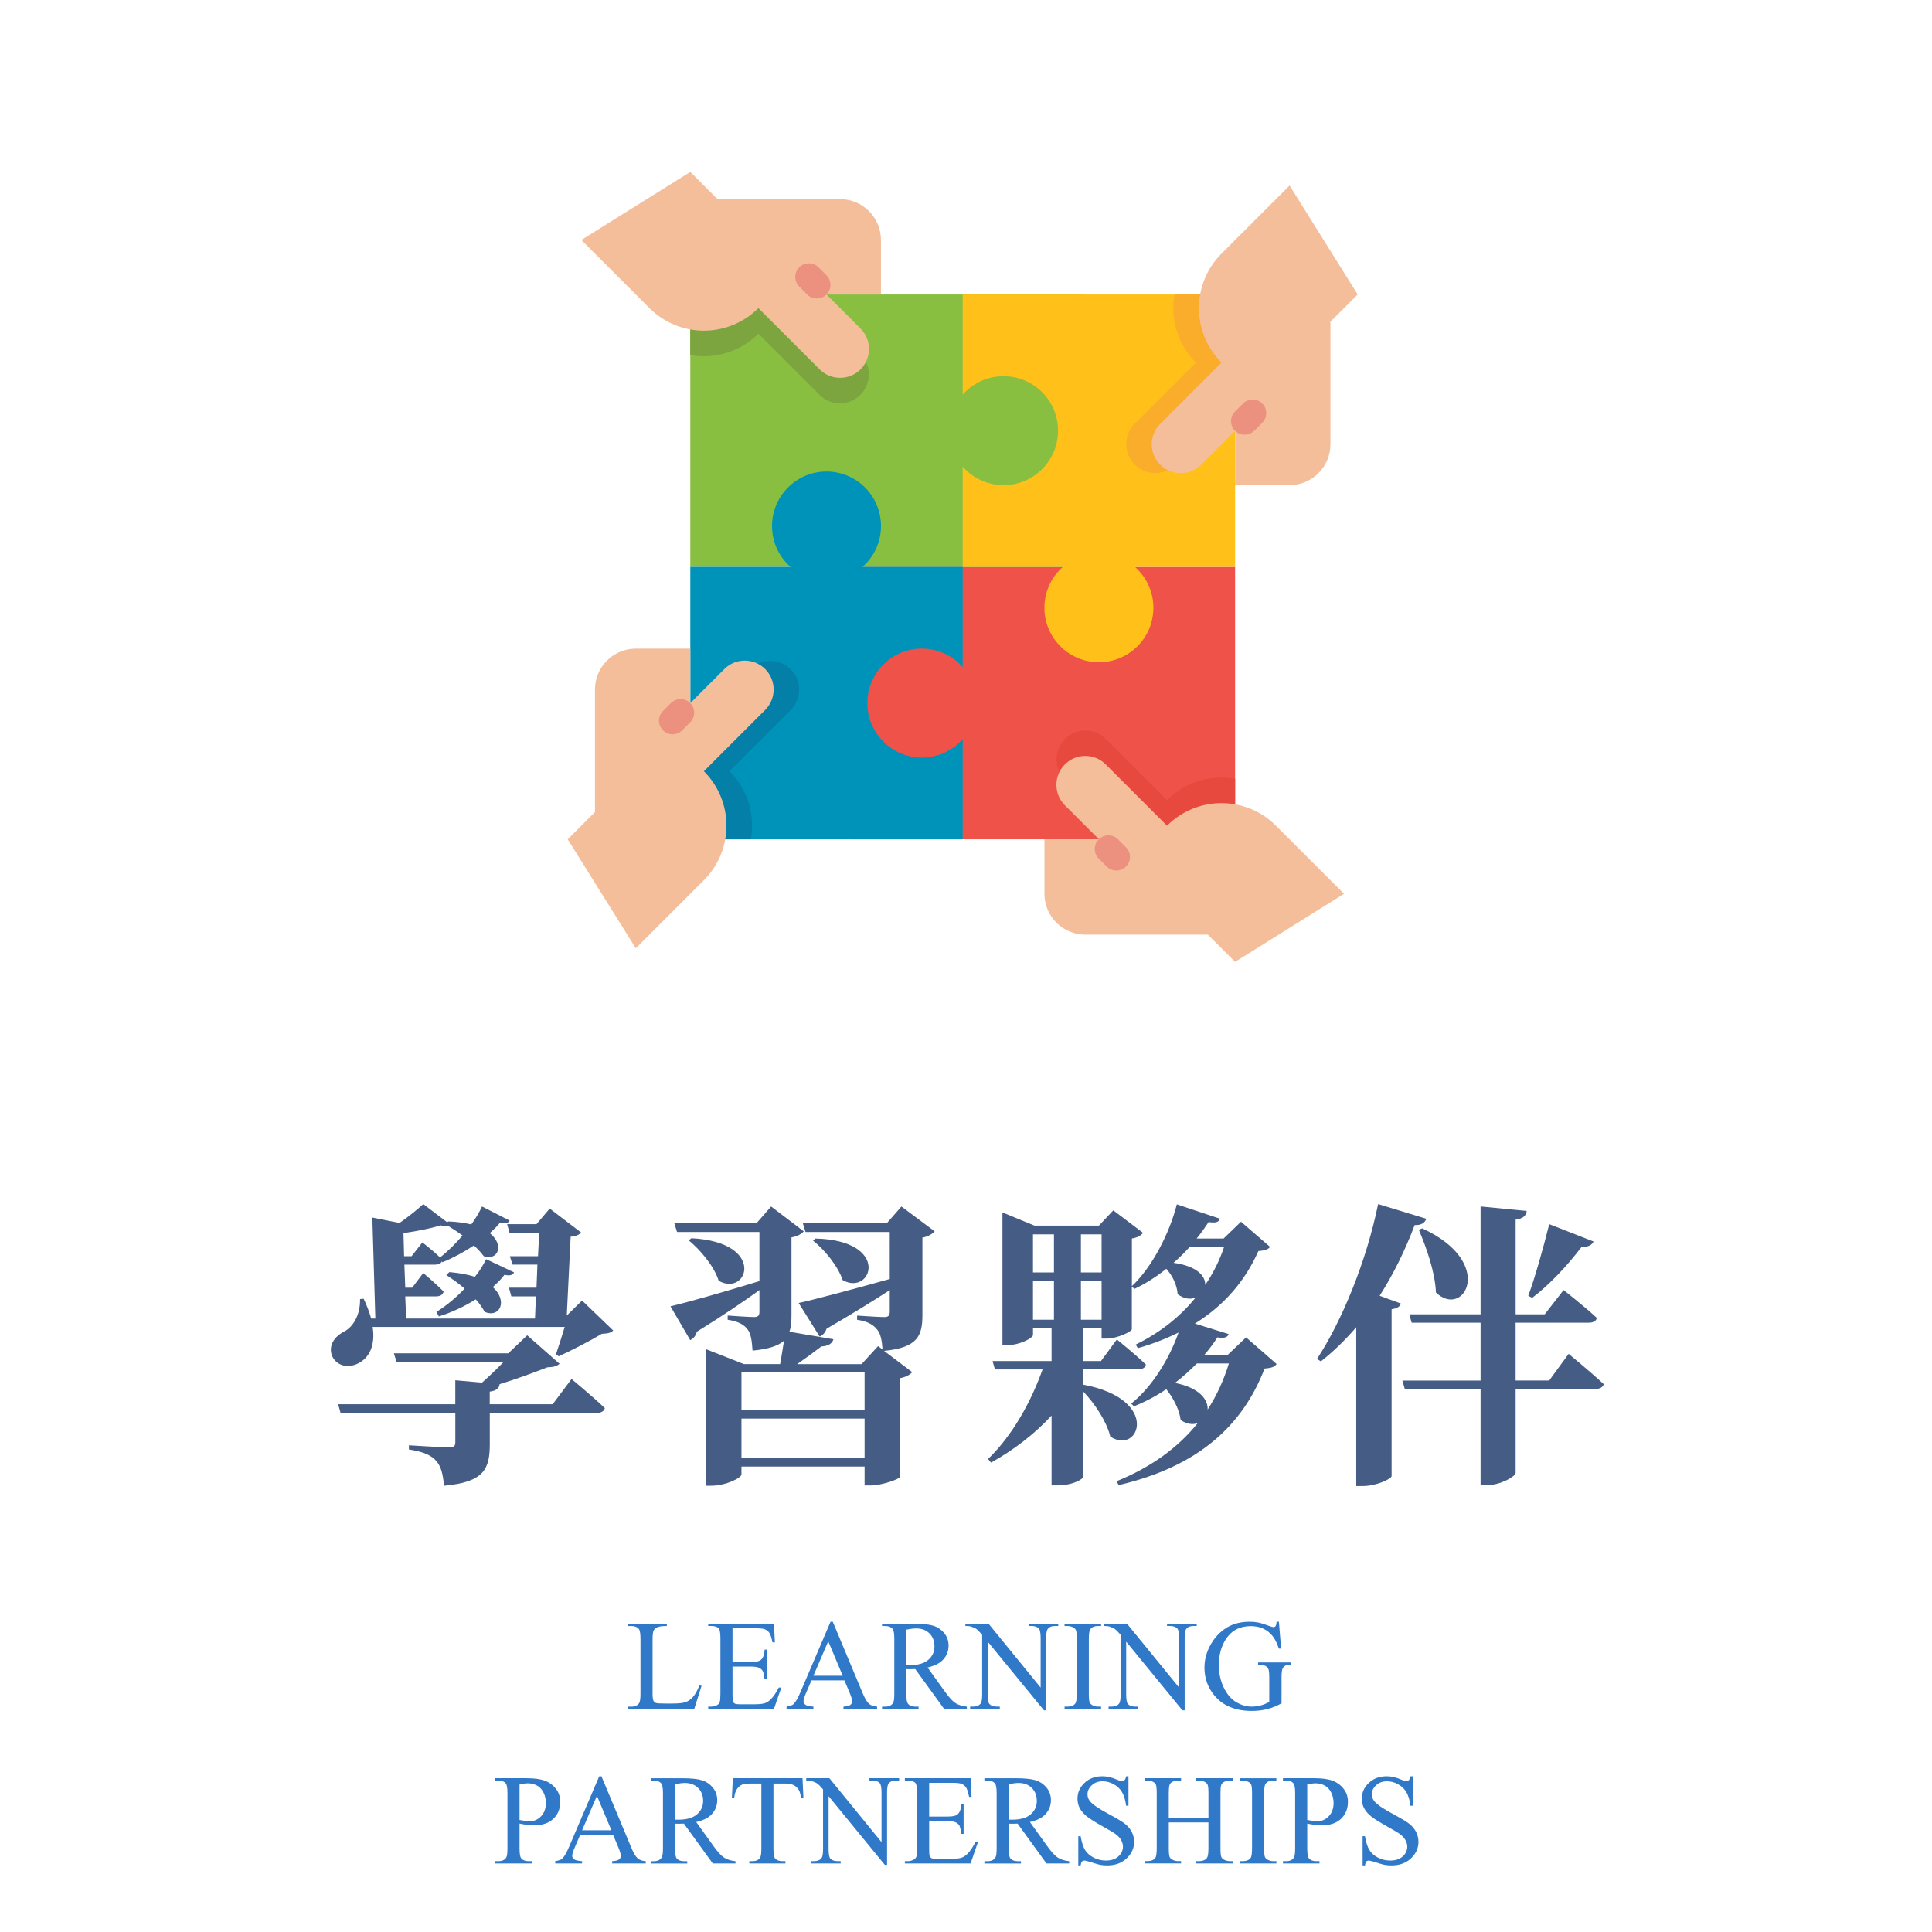 <?xml version="1.0" encoding="UTF-8"?>
<svg id="_圖層_1" data-name="圖層 1" xmlns="http://www.w3.org/2000/svg" viewBox="0 0 900 900">
  <defs>
    <style>
      .cls-1 {
        fill: #faac2b;
      }

      .cls-2 {
        fill: #047fa7;
      }

      .cls-3 {
        fill: #0093ba;
      }

      .cls-4 {
        fill: #f5be9a;
      }

      .cls-5 {
        fill: #ffc119;
      }

      .cls-6 {
        fill: #e8493f;
      }

      .cls-7 {
        fill: #ec917f;
      }

      .cls-8 {
        fill: #ef5249;
      }

      .cls-9 {
        fill: #7ca540;
      }

      .cls-10 {
        fill: #3078c8;
      }

      .cls-11 {
        fill: #455c84;
      }

      .cls-12 {
        fill: #88bf40;
      }
    </style>
  </defs>
  <g id="Flat">
    <path class="cls-8" d="m397.7,264.08h177.66v126.9h-177.66v-126.9Z"/>
    <path class="cls-12" d="m321.57,137.18h184v126.9h-184v-126.9Z"/>
    <path class="cls-3" d="m321.57,264.08h46.67c-10.52-9.27-11.53-25.3-2.26-35.82s25.3-11.53,35.82-2.26c10.52,9.27,11.53,25.3,2.26,35.82-.71.8-1.46,1.56-2.26,2.26h46.67v46.67c-9.27-10.52-25.3-11.53-35.82-2.26-10.52,9.27-11.53,25.3-2.26,35.82,9.27,10.52,25.3,11.53,35.82,2.26.8-.71,1.56-1.46,2.26-2.26v46.67h-126.9v-126.9Z"/>
    <path class="cls-5" d="m448.46,137.18v46.67c9.27-10.52,25.3-11.53,35.82-2.26s11.53,25.3,2.26,35.82c-9.27,10.52-25.3,11.53-35.82,2.26-.8-.71-1.56-1.46-2.26-2.26v46.67h46.67c-10.52,9.27-11.53,25.3-2.26,35.82s25.3,11.53,35.82,2.26c10.52-9.27,11.53-25.3,2.26-35.82-.71-.8-1.46-1.56-2.26-2.26h46.67v-126.9h-126.9Z"/>
    <path class="cls-6" d="m511.91,379.06l13.62,11.92h49.83v-28.21c-11.57-2.09-23.42,1.63-31.72,9.94l-28.55-28.55c-5.29-5.22-13.82-5.16-19.03.14-5.17,5.24-5.17,13.66,0,18.9l15.86,15.86Z"/>
    <path class="cls-2" d="m333.49,327.53l-11.92,13.62v49.83h28.21c2.09-11.57-1.63-23.42-9.94-31.72l28.55-28.55c5.22-5.29,5.16-13.82-.14-19.03-5.24-5.17-13.66-5.17-18.9,0l-15.86,15.86Z"/>
    <path class="cls-9" d="m385.01,149.1l-13.62-11.92h-49.83v28.21c11.57,2.09,23.42-1.63,31.72-9.94l28.55,28.55c5.29,5.22,13.82,5.16,19.03-.14,5.17-5.24,5.17-13.66,0-18.9l-15.86-15.86Z"/>
    <path class="cls-1" d="m563.44,200.63l11.92-13.62v-49.83h-28.21c-2.09,11.57,1.63,23.42,9.94,31.72l-28.55,28.55c-5.22,5.29-5.16,13.82.14,19.03,5.24,5.17,13.66,5.17,18.9,0l15.86-15.86Z"/>
    <path class="cls-4" d="m264.46,390.98l12.69-12.69v-57.1c0-10.51,8.52-19.03,19.03-19.03h25.38v25.38l15.86-15.86c5.26-5.26,13.78-5.26,19.03,0,5.26,5.26,5.26,13.78,0,19.03l-28.55,28.55c14.02,14.02,14.02,36.74,0,50.76l-31.72,31.72-31.72-50.76Z"/>
    <path class="cls-7" d="m308.83,331.23l3.72-3.72c2.48-2.48,6.49-2.48,8.97,0h0c2.48,2.48,2.48,6.49,0,8.97l-3.72,3.72c-2.48,2.48-6.49,2.48-8.97,0h0c-2.48-2.48-2.48-6.49,0-8.97Z"/>
    <path class="cls-4" d="m321.57,80.08l12.69,12.69h57.1c10.51,0,19.03,8.52,19.03,19.03v25.38h-25.38l15.86,15.86c5.26,5.26,5.26,13.78,0,19.03-5.26,5.26-13.78,5.26-19.03,0l-28.55-28.55c-14.02,14.02-36.74,14.02-50.76,0l-31.72-31.72,50.76-31.72Z"/>
    <path class="cls-7" d="m372.31,124.51h0c2.48-2.48,6.49-2.48,8.97,0l3.72,3.72c2.48,2.48,2.48,6.49,0,8.97h0c-2.48,2.48-6.49,2.48-8.97,0l-3.72-3.72c-2.48-2.48-2.48-6.49,0-8.97Z"/>
    <path class="cls-4" d="m632.46,137.18l-12.69,12.69v57.1c0,10.51-8.52,19.03-19.03,19.03h-25.38v-25.38l-15.86,15.86c-5.26,5.26-13.78,5.26-19.03,0-5.26-5.26-5.26-13.78,0-19.03l28.55-28.55c-14.02-14.02-14.02-36.74,0-50.76l31.72-31.72,31.72,50.76Z"/>
    <path class="cls-7" d="m575.32,191.69l3.72-3.72c2.48-2.48,6.49-2.48,8.97,0h0c2.48,2.48,2.48,6.49,0,8.97l-3.72,3.72c-2.48,2.48-6.49,2.48-8.97,0h0c-2.48-2.48-2.48-6.49,0-8.97Z"/>
    <path class="cls-4" d="m575.36,448.08l-12.69-12.69h-57.1c-10.51,0-19.03-8.52-19.03-19.03v-25.38h25.38l-15.86-15.86c-5.26-5.26-5.26-13.78,0-19.03,5.26-5.26,13.78-5.26,19.03,0l28.55,28.55c14.02-14.02,36.74-14.02,50.76,0l31.72,31.72-50.76,31.72Z"/>
    <path class="cls-7" d="m511.84,390.99h0c2.48-2.48,6.49-2.48,8.97,0l3.72,3.72c2.48,2.48,2.48,6.49,0,8.97h0c-2.48,2.48-6.49,2.48-8.97,0l-3.72-3.72c-2.48-2.48-2.48-6.49,0-8.97Z"/>
  </g>
  <g>
    <g>
      <path class="cls-11" d="m173.59,618.13c1.26,8.1-1.12,14.52-7.4,17.31-10.61,4.47-17.73-8.93-6-15.07,3.91-1.95,7.68-7.26,7.54-15.21l1.68-.14c1.54,3.21,2.65,6.28,3.49,9.21h1.95l-1.4-47.04,12.7,2.51c4.33-3.07,8.65-6.56,11.03-8.79l11.17,8.51.42-.42c4.19.14,7.82.7,10.75,1.4,2.09-2.79,3.77-5.72,5.02-8.37l12.84,6.56c-.56,1.26-1.95,1.54-4.47.98-1.26,1.67-2.93,3.21-4.75,4.88,6.98,5.58,3.77,12.98-2.79,10.75-1.12-1.54-2.79-3.35-4.61-5.02-4.61,3.07-9.77,5.86-14.66,7.82l-.28-.42c-.42,1.12-1.67,1.54-3.21,1.54h-14.24l.42,10.75h3.21l5.16-6.84s5.86,4.88,9.49,8.65c-.42,1.54-1.67,2.23-3.49,2.23h-14.38l.42,10.33h60.02l.42-10.33h-11.44l-1.12-4.05h12.84l.42-10.75h-11.58l-1.26-3.91h13.12l.56-10.89h-13.82l-1.12-4.05h13.68l6.14-7.26,14.66,11.17c-1.12,1.12-2.23,1.67-4.89,1.95l-1.81,36.71,7.12-6.98,14.52,13.96c-1.12,1.12-2.51,1.4-5.3,1.54-5.3,3.21-14.24,7.82-20.1,10.47l-1.26-.98c1.12-3.21,2.79-8.51,4.05-12.7h-89.47Zm92.68,24.29s9.77,8.09,15.49,13.54c-.42,1.54-1.81,2.23-3.91,2.23h-49.69v14.52c0,11.45-2.51,17.73-21.35,19.4-.42-5.16-1.26-8.79-3.49-11.45-2.23-2.51-5.44-4.33-12.84-5.44v-1.95s15.77.98,18.84.98c2.09,0,2.79-.56,2.79-2.37v-13.68h-53.46l-1.12-4.05h54.57v-11.17l12.42,1.12c3.49-3.07,7.12-6.56,10.05-9.63h-49.83l-1.26-4.05h53.32l8.79-8.38,15.07,13.26c-1.26,1.12-2.65,1.54-5.72,1.67-6.14,2.37-14.24,5.44-22.19,7.82-.28,2.09-1.67,3.07-4.61,3.49v5.86h29.31l8.79-11.72Zm-69.51-63.65s4.75,3.63,8.23,6.98c3.63-2.79,7.26-6.42,10.47-10.19-2.23-1.67-4.61-3.21-6.7-4.47-.84.28-2.09.14-3.49-.28-3.91,1.26-10.47,2.65-17.31,3.63l.28,10.75h3.49l5.02-6.42Zm42.71,13.96c-.7,1.4-2.23,1.67-4.47,1.12-1.4,1.95-3.35,3.77-5.44,5.72,7.12,6.42,3.35,14.52-3.77,11.58-.98-1.81-2.37-3.91-4.19-5.86-5.3,3.35-11.31,6.14-17.17,7.96l-1.12-2.09c4.61-2.93,9.21-6.7,13.12-10.89-2.79-2.37-5.86-4.61-8.51-6.28l1.4-1.4c4.75.42,8.65,1.12,11.86,2.23,2.23-2.65,3.91-5.58,5.3-8.24l12.98,6.14Z"/>
      <path class="cls-11" d="m435.42,573.61c-.84.98-2.79,2.37-5.72,2.93v36.01c0,9.77-2.23,15.21-17.87,16.75l13.12,9.91c-.98,1.12-2.79,2.23-5.58,2.79v45.92c-.14.98-8.37,4.05-13.82,4.05h-2.79v-8.79h-57.36v3.63c0,1.67-7.26,5.3-14.24,5.3h-2.37v-63.64l17.73,6.98h16.89c.56-3.07,1.26-7.26,1.81-10.89-2.65,2.37-7.12,3.91-14.66,4.61-.28-4.33-.7-7.68-2.23-9.77s-3.91-3.77-9.35-4.61v-1.95s9.77.7,12.28.7c1.95,0,2.51-.7,2.51-2.51v-10.05c-7.12,5.16-16.75,11.72-29.17,19.4-.42,1.95-1.67,3.21-3.07,3.91l-9.21-15.77c7.4-1.67,24.01-6.42,41.45-11.72v-22.89h-38.38l-1.26-4.05h38.24l6.84-7.82,15.21,11.58c-.84.98-2.79,2.37-5.72,2.79v36.15c0,3.07-.14,5.58-.98,7.82l20.52,3.49c-.56,2.09-2.51,3.21-5.58,3.35-3.07,2.37-7.68,5.72-11.31,8.24h30.01l7.68-8.38,2.09,1.54c-.28-3.91-.84-7.12-2.37-9.07-1.67-2.09-3.91-3.91-9.49-4.75v-1.95s9.91.7,12.7.7c1.95,0,2.51-.84,2.51-2.51v-10.05c-7.54,4.88-17.17,10.89-29.45,18-.56,1.81-1.81,3.07-3.21,3.63l-9.77-15.63c7.68-1.67,24.29-6.14,42.43-11.17v-21.91h-39.22l-1.26-4.05h39.08l6.84-7.82,15.49,11.58Zm-113.33,3.21c35.17,1.81,26.24,27.5,12.7,19.82-2.09-6.7-8.51-14.38-13.96-18.84l1.26-.98Zm23.31,62.53v17.45h57.36v-17.45h-57.36Zm57.36,39.78v-18.28h-57.36v18.28h57.36Zm-22.89-102.17c35.31.84,26.38,26.94,12.7,19.4-2.23-6.56-8.37-14.1-13.82-18.42l1.12-.98Z"/>
      <path class="cls-11" d="m594.67,635.44c-.98,1.4-2.37,1.81-5.58,2.09-10.19,26.52-30.85,45.64-67.97,54.29l-.98-1.81c16.19-6.56,28.75-15.77,37.82-27.08-2.23.84-5.02.56-7.96-1.4-.56-4.88-3.49-10.33-6.7-14.38-4.75,3.21-9.77,5.86-15.07,7.96l-1.26-1.26c9.49-7.54,17.59-20.52,22.05-33.08-5.72,2.79-12,5.3-18.98,7.26l-.98-1.67c11.44-5.58,20.8-13.12,27.91-21.91-2.37.98-5.3.7-8.37-1.54-.28-4.19-2.37-8.65-5.3-11.86-4.47,3.63-9.49,6.84-14.79,9.35l-1.26-.98v19.82c-.14,1.12-6.84,4.33-11.72,4.33h-2.37v-4.75h-8.51v15.21h8.23l7.4-10.05s8.51,6.84,13.54,11.72c-.28,1.54-1.81,2.23-3.77,2.23h-25.4v7.12c36.43,6.84,25.96,33.08,12.56,24.15-1.67-6.98-7.12-15.21-12.56-20.94v39.64c0,.98-4.61,4.05-12.14,4.05h-2.65v-32.52c-7.82,8.51-17.45,15.91-28.19,21.91l-1.4-1.67c11.44-11.03,20.1-26.8,25.4-41.73h-22.19l-1.12-3.91h27.5v-15.21h-8.65v3.07c0,1.4-6.14,4.75-12.14,4.75h-2.09v-61.83l14.93,6.14h30.01l6.7-7.12,13.82,10.47c-.7,1.12-2.51,2.23-5.16,2.65v22.19c9.35-8.79,17.45-24.42,20.94-38.1l20.1,6.7c-.56,1.54-1.81,2.09-5.3,1.54-1.67,2.51-3.49,5.16-5.58,7.68h12.56l8.1-7.82,13.54,11.72c-.98,1.26-2.37,1.67-5.44,1.95-6,13.54-15.63,25.12-29.59,33.78l15.77,4.89c-.56,1.4-1.67,2.09-5.3,1.54-1.67,2.79-3.77,5.44-6,8.09h10.89l8.51-8.09,14.24,12.42Zm-113.47-60.43v17.73h9.77v-17.73h-9.77Zm0,39.78h9.77v-18.14h-9.77v18.14Zm22.33-39.78v17.73h9.63v-17.73h-9.63Zm9.63,39.78v-18.14h-9.63v18.14h9.63Zm41.03-33.92c-2.37,2.65-4.89,5.16-7.54,7.4,11.17,1.54,14.93,6.28,14.79,10.33,3.77-5.58,6.7-11.44,8.79-17.73h-16.05Zm3.35,54.29c-3.21,3.21-6.56,6.28-10.19,9.07,11.44,2.23,15.49,7.82,15.21,12.42,4.33-6.7,7.54-13.82,9.91-21.49h-14.93Z"/>
      <path class="cls-11" d="m664.45,567.75c-.7,1.81-2.23,3.07-5.44,2.93-4.61,12.14-10.05,23.17-16.33,32.94l9.91,3.63c-.42,1.4-1.67,2.23-4.33,2.65v77.74c-.14,1.26-6.98,4.61-13.4,4.61h-3.07v-73.97c-5.16,6-10.61,11.31-16.47,15.91l-1.81-1.12c11.44-17.45,22.89-44.94,28.47-72.16l22.47,6.84Zm66.3,62.95s10.19,8.38,16.33,14.1c-.42,1.54-1.95,2.23-3.91,2.23h-37.13v39.08c0,1.67-7.12,5.72-13.26,5.72h-3.07v-44.8h-35.31l-1.12-3.91h36.43v-26.94h-32.1l-1.12-3.91h33.22v-50.25l21.49,2.09c-.28,2.09-1.4,3.49-5.16,4.05v44.11h13.54l8.79-11.31s9.63,7.54,15.49,12.98c-.28,1.54-1.81,2.23-3.77,2.23h-34.06v26.94h15.63l9.07-12.42Zm-68.25-58.48c34.75,15.91,19.4,42.43,6.42,29.87-.42-9.63-4.47-20.94-7.96-29.17l1.54-.7Zm79.84,6.14c-.7,1.54-2.51,2.65-5.58,2.51-6.7,8.79-15.07,17.73-23.03,23.73l-1.81-.98c3.07-8.24,6.84-21.63,9.77-33.36l20.66,8.1Z"/>
    </g>
    <g>
      <path class="cls-10" d="m325.84,785.11l.97.21-3.4,10.78h-30.76v-1.08h1.49c1.68,0,2.88-.55,3.6-1.64.41-.62.62-2.07.62-4.34v-25.63c0-2.48-.27-4.03-.82-4.66-.76-.86-1.89-1.29-3.4-1.29h-1.49v-1.08h17.99v1.08c-2.11-.02-3.59.18-4.44.59s-1.43.93-1.74,1.55-.47,2.12-.47,4.48v24.96c0,1.62.16,2.73.47,3.34.23.41.6.71,1.08.91s2.01.29,4.57.29h2.9c3.05,0,5.19-.22,6.42-.67s2.35-1.25,3.37-2.39,2.03-2.94,3.05-5.41Z"/>
      <path class="cls-10" d="m341.23,758.53v15.7h8.73c2.27,0,3.78-.34,4.54-1.03,1.02-.9,1.58-2.48,1.7-4.75h1.08v13.83h-1.08c-.27-1.93-.55-3.17-.82-3.72-.35-.68-.93-1.22-1.73-1.61-.8-.39-2.03-.59-3.69-.59h-8.73v13.1c0,1.76.08,2.83.23,3.21.16.38.43.68.82.91.39.22,1.13.34,2.23.34h6.74c2.25,0,3.88-.16,4.89-.47,1.02-.31,1.99-.93,2.93-1.85,1.21-1.21,2.45-3.04,3.72-5.48h1.17l-3.43,9.96h-30.62v-1.08h1.41c.94,0,1.83-.22,2.67-.67.62-.31,1.05-.78,1.27-1.41.22-.62.34-1.9.34-3.84v-25.81c0-2.52-.25-4.07-.76-4.66-.7-.78-1.88-1.17-3.52-1.17h-1.41v-1.08h30.62l.44,8.7h-1.14c-.41-2.09-.86-3.53-1.36-4.31s-1.24-1.38-2.21-1.79c-.78-.29-2.16-.44-4.13-.44h-10.9Z"/>
      <path class="cls-10" d="m393.39,782.79h-15.38l-2.7,6.27c-.66,1.54-1,2.7-1,3.46,0,.61.29,1.14.86,1.6.58.46,1.82.76,3.74.89v1.08h-12.51v-1.08c1.66-.29,2.73-.67,3.22-1.14,1-.94,2.1-2.84,3.31-5.71l13.97-32.7h1.03l13.83,33.05c1.11,2.66,2.12,4.38,3.03,5.17s2.17,1.24,3.79,1.33v1.08h-15.67v-1.08c1.58-.08,2.65-.34,3.21-.79s.83-1,.83-1.64c0-.86-.39-2.22-1.17-4.07l-2.4-5.71Zm-.82-2.17l-6.74-16.05-6.91,16.05h13.65Z"/>
      <path class="cls-10" d="m450.42,796.09h-10.61l-13.45-18.57c-1,.04-1.81.06-2.43.06-.25,0-.53,0-.82-.01s-.6-.02-.91-.04v11.54c0,2.5.27,4.05.82,4.66.74.86,1.86,1.29,3.34,1.29h1.55v1.08h-17.02v-1.08h1.49c1.68,0,2.88-.55,3.6-1.64.41-.61.62-2.04.62-4.31v-25.66c0-2.5-.27-4.05-.82-4.66-.76-.86-1.89-1.29-3.4-1.29h-1.49v-1.08h14.47c4.22,0,7.33.31,9.33.92s3.7,1.75,5.1,3.4,2.09,3.62,2.09,5.9c0,2.44-.8,4.56-2.39,6.36s-4.06,3.07-7.4,3.81l8.2,11.4c1.88,2.62,3.49,4.36,4.83,5.21s3.11,1.41,5.27,1.64v1.08Zm-28.21-20.42c.37,0,.69,0,.97.01s.5.01.67.01c3.79,0,6.65-.82,8.57-2.46s2.89-3.73,2.89-6.27-.78-4.5-2.33-6.05-3.61-2.33-6.17-2.33c-1.13,0-2.67.19-4.6.56v16.52Z"/>
      <path class="cls-10" d="m449.7,756.36h10.78l24.29,29.79v-22.91c0-2.44-.27-3.96-.82-4.57-.72-.82-1.87-1.23-3.43-1.23h-1.38v-1.08h13.83v1.08h-1.41c-1.68,0-2.87.51-3.57,1.52-.43.62-.64,2.05-.64,4.28v33.49h-1.05l-26.19-31.99v24.46c0,2.44.26,3.96.79,4.57.74.82,1.88,1.23,3.43,1.23h1.41v1.08h-13.83v-1.08h1.38c1.7,0,2.9-.51,3.6-1.52.43-.62.64-2.05.64-4.28v-27.63c-1.15-1.35-2.03-2.24-2.62-2.67-.6-.43-1.47-.83-2.62-1.2-.57-.18-1.43-.26-2.58-.26v-1.08Z"/>
      <path class="cls-10" d="m512.94,795.01v1.08h-17.02v-1.08h1.41c1.64,0,2.83-.48,3.57-1.44.47-.62.7-2.13.7-4.51v-25.66c0-2.01-.13-3.34-.38-3.98-.2-.49-.6-.91-1.2-1.26-.86-.47-1.76-.7-2.7-.7h-1.41v-1.08h17.02v1.08h-1.44c-1.62,0-2.8.48-3.54,1.44-.49.62-.73,2.13-.73,4.51v25.66c0,2.01.13,3.34.38,3.98.2.49.61.91,1.23,1.26.84.47,1.73.7,2.67.7h1.44Z"/>
      <path class="cls-10" d="m514.21,756.36h10.78l24.29,29.79v-22.91c0-2.44-.27-3.96-.82-4.57-.72-.82-1.87-1.23-3.43-1.23h-1.38v-1.08h13.83v1.08h-1.41c-1.68,0-2.87.51-3.57,1.52-.43.62-.64,2.05-.64,4.28v33.49h-1.05l-26.19-31.99v24.46c0,2.44.26,3.96.79,4.57.74.82,1.88,1.23,3.43,1.23h1.41v1.08h-13.83v-1.08h1.38c1.7,0,2.9-.51,3.6-1.52.43-.62.64-2.05.64-4.28v-27.63c-1.15-1.35-2.03-2.24-2.62-2.67-.6-.43-1.47-.83-2.62-1.2-.57-.18-1.43-.26-2.58-.26v-1.08Z"/>
      <path class="cls-10" d="m595.76,755.46l1.03,12.54h-1.03c-1.04-3.12-2.37-5.48-4.01-7.06-2.36-2.29-5.4-3.43-9.11-3.43-5.06,0-8.91,2-11.54,6.01-2.21,3.38-3.31,7.4-3.31,12.07,0,3.79.73,7.25,2.2,10.37s3.38,5.42,5.76,6.87,4.81,2.18,7.31,2.18c1.46,0,2.88-.19,4.25-.56,1.37-.37,2.69-.92,3.96-1.64v-11.48c0-1.99-.15-3.3-.45-3.91-.3-.62-.77-1.08-1.41-1.41-.64-.32-1.75-.48-3.35-.48v-1.11h15.38v1.11h-.73c-1.52,0-2.57.51-3.13,1.52-.39.72-.59,2.15-.59,4.28v12.16c-2.25,1.21-4.46,2.1-6.65,2.67-2.19.57-4.62.85-7.29.85-7.68,0-13.51-2.46-17.49-7.38-2.99-3.69-4.48-7.95-4.48-12.77,0-3.5.84-6.85,2.52-10.05,1.99-3.81,4.73-6.74,8.2-8.79,2.91-1.7,6.35-2.55,10.31-2.55,1.44,0,2.76.12,3.94.35,1.18.23,2.86.75,5.02,1.55,1.09.41,1.83.62,2.2.62s.69-.17.95-.51.42-1.01.48-2.01h1.08Z"/>
      <path class="cls-10" d="m242.02,849.49v11.57c0,2.5.27,4.05.82,4.66.74.86,1.87,1.29,3.37,1.29h1.52v1.08h-17.02v-1.08h1.49c1.68,0,2.88-.55,3.6-1.64.39-.61.59-2.04.59-4.31v-25.66c0-2.5-.26-4.05-.79-4.66-.76-.86-1.89-1.29-3.4-1.29h-1.49v-1.08h14.56c3.55,0,6.36.37,8.41,1.1s3.78,1.97,5.19,3.71,2.11,3.8,2.11,6.18c0,3.24-1.07,5.88-3.21,7.91s-5.16,3.05-9.07,3.05c-.96,0-1.99-.07-3.11-.21s-2.3-.34-3.57-.62Zm0-1.67c1.04.2,1.95.34,2.75.44s1.48.15,2.05.15c2.03,0,3.78-.79,5.26-2.36s2.21-3.61,2.21-6.11c0-1.72-.35-3.32-1.05-4.79s-1.7-2.58-2.99-3.31-2.75-1.1-4.39-1.1c-1,0-2.28.19-3.84.56v16.52Z"/>
      <path class="cls-10" d="m285.63,854.79h-15.38l-2.7,6.27c-.66,1.54-1,2.7-1,3.46,0,.61.29,1.14.86,1.6.58.46,1.82.76,3.74.89v1.08h-12.51v-1.08c1.66-.29,2.73-.67,3.22-1.14,1-.94,2.1-2.84,3.31-5.71l13.97-32.7h1.03l13.83,33.05c1.11,2.66,2.12,4.38,3.03,5.17s2.17,1.24,3.79,1.33v1.08h-15.67v-1.08c1.58-.08,2.65-.34,3.21-.79s.83-1,.83-1.64c0-.86-.39-2.22-1.17-4.07l-2.4-5.71Zm-.82-2.17l-6.74-16.05-6.91,16.05h13.65Z"/>
      <path class="cls-10" d="m342.65,868.09h-10.61l-13.45-18.57c-1,.04-1.81.06-2.43.06-.25,0-.53,0-.82-.01s-.6-.02-.91-.04v11.54c0,2.5.27,4.05.82,4.66.74.86,1.86,1.29,3.34,1.29h1.55v1.08h-17.02v-1.08h1.49c1.68,0,2.88-.55,3.6-1.64.41-.61.62-2.04.62-4.31v-25.66c0-2.5-.27-4.05-.82-4.66-.76-.86-1.89-1.29-3.4-1.29h-1.49v-1.08h14.47c4.22,0,7.33.31,9.33.92s3.7,1.75,5.1,3.4,2.09,3.62,2.09,5.9c0,2.44-.8,4.56-2.39,6.36s-4.06,3.07-7.4,3.81l8.2,11.4c1.88,2.62,3.49,4.36,4.83,5.21s3.11,1.41,5.27,1.64v1.08Zm-28.21-20.42c.37,0,.69,0,.97.01s.5.01.67.01c3.79,0,6.65-.82,8.57-2.46s2.89-3.73,2.89-6.27-.78-4.5-2.33-6.05-3.61-2.33-6.17-2.33c-1.13,0-2.67.19-4.6.56v16.52Z"/>
      <path class="cls-10" d="m373.84,828.36l.44,9.32h-1.11c-.22-1.64-.51-2.81-.88-3.52-.61-1.13-1.41-1.97-2.42-2.5-1.01-.54-2.33-.81-3.97-.81h-5.6v30.35c0,2.44.26,3.96.79,4.57.74.82,1.88,1.23,3.43,1.23h1.38v1.08h-16.85v-1.08h1.41c1.68,0,2.87-.51,3.57-1.52.43-.62.64-2.05.64-4.28v-30.35h-4.78c-1.86,0-3.17.14-3.96.41-1.02.37-1.89,1.08-2.61,2.14-.72,1.05-1.15,2.48-1.29,4.28h-1.11l.47-9.32h32.43Z"/>
      <path class="cls-10" d="m375.58,828.36h10.78l24.29,29.79v-22.91c0-2.44-.27-3.96-.82-4.57-.72-.82-1.87-1.23-3.43-1.23h-1.38v-1.08h13.83v1.08h-1.41c-1.68,0-2.87.51-3.57,1.52-.43.62-.64,2.05-.64,4.28v33.49h-1.05l-26.19-31.99v24.46c0,2.44.26,3.96.79,4.57.74.82,1.88,1.23,3.43,1.23h1.41v1.08h-13.83v-1.08h1.38c1.7,0,2.9-.51,3.6-1.52.43-.62.64-2.05.64-4.28v-27.63c-1.15-1.35-2.03-2.24-2.62-2.67-.6-.43-1.47-.83-2.62-1.2-.57-.18-1.43-.26-2.58-.26v-1.08Z"/>
      <path class="cls-10" d="m432.84,830.53v15.7h8.73c2.27,0,3.78-.34,4.54-1.03,1.02-.9,1.58-2.48,1.7-4.75h1.08v13.83h-1.08c-.27-1.93-.55-3.17-.82-3.72-.35-.68-.93-1.22-1.73-1.61s-2.03-.59-3.69-.59h-8.73v13.1c0,1.76.08,2.83.23,3.21s.43.68.82.91,1.13.34,2.23.34h6.74c2.25,0,3.88-.16,4.89-.47s1.99-.93,2.93-1.85c1.21-1.21,2.45-3.04,3.72-5.48h1.17l-3.43,9.96h-30.62v-1.08h1.41c.94,0,1.83-.22,2.67-.67.62-.31,1.05-.78,1.27-1.41s.34-1.9.34-3.84v-25.81c0-2.52-.25-4.07-.76-4.66-.7-.78-1.88-1.17-3.52-1.17h-1.41v-1.08h30.62l.44,8.7h-1.14c-.41-2.09-.86-3.53-1.36-4.31s-1.24-1.38-2.21-1.79c-.78-.29-2.16-.44-4.13-.44h-10.9Z"/>
      <path class="cls-10" d="m498.1,868.09h-10.61l-13.45-18.57c-1,.04-1.81.06-2.43.06-.25,0-.53,0-.82-.01s-.6-.02-.91-.04v11.54c0,2.5.27,4.05.82,4.66.74.86,1.85,1.29,3.34,1.29h1.55v1.08h-17.02v-1.08h1.49c1.68,0,2.88-.55,3.6-1.64.41-.61.62-2.04.62-4.31v-25.66c0-2.5-.27-4.05-.82-4.66-.76-.86-1.9-1.29-3.4-1.29h-1.49v-1.08h14.47c4.22,0,7.33.31,9.33.92,2,.62,3.7,1.75,5.1,3.4,1.4,1.65,2.09,3.62,2.09,5.9,0,2.44-.8,4.56-2.39,6.36-1.59,1.8-4.06,3.07-7.4,3.81l8.2,11.4c1.88,2.62,3.49,4.36,4.83,5.21s3.11,1.41,5.27,1.64v1.08Zm-28.21-20.42c.37,0,.69,0,.97.01.27,0,.5.01.67.01,3.79,0,6.65-.82,8.57-2.46,1.92-1.64,2.89-3.73,2.89-6.27s-.78-4.5-2.33-6.05-3.61-2.33-6.17-2.33c-1.13,0-2.67.19-4.6.56v16.52Z"/>
      <path class="cls-10" d="m525.68,827.46v13.74h-1.08c-.35-2.64-.98-4.74-1.89-6.3s-2.2-2.8-3.88-3.72-3.42-1.38-5.21-1.38c-2.03,0-3.71.62-5.04,1.86s-1.99,2.65-1.99,4.23c0,1.21.42,2.31,1.26,3.31,1.21,1.46,4.09,3.42,8.64,5.86,3.71,1.99,6.25,3.52,7.6,4.58s2.4,2.32,3.13,3.76,1.1,2.96,1.1,4.54c0,3.01-1.17,5.6-3.5,7.78s-5.34,3.27-9.01,3.27c-1.15,0-2.24-.09-3.25-.26-.61-.1-1.86-.45-3.76-1.07s-3.11-.92-3.62-.92-.87.15-1.16.44-.49.9-.63,1.82h-1.08v-13.62h1.08c.51,2.85,1.19,4.99,2.05,6.4s2.17,2.59,3.94,3.53,3.71,1.41,5.82,1.41c2.44,0,4.37-.64,5.79-1.93s2.12-2.81,2.12-4.57c0-.98-.27-1.96-.81-2.96s-1.37-1.92-2.5-2.78c-.76-.59-2.84-1.83-6.24-3.74s-5.82-3.42-7.25-4.56-2.52-2.38-3.27-3.75-1.11-2.87-1.11-4.51c0-2.85,1.09-5.31,3.28-7.37s4.97-3.09,8.35-3.09c2.11,0,4.35.52,6.71,1.55,1.09.49,1.87.73,2.31.73.51,0,.92-.15,1.25-.45s.58-.91.78-1.83h1.08Z"/>
      <path class="cls-10" d="m544.48,846.79h18.46v-11.37c0-2.03-.13-3.37-.38-4.01-.2-.49-.61-.91-1.23-1.26-.84-.47-1.73-.7-2.67-.7h-1.41v-1.08h16.99v1.08h-1.41c-.94,0-1.83.22-2.67.67-.63.31-1.05.79-1.27,1.42-.23.63-.34,1.93-.34,3.88v25.63c0,2.01.13,3.34.38,3.98.19.49.6.91,1.2,1.26.86.47,1.76.7,2.7.7h1.41v1.08h-16.99v-1.08h1.41c1.62,0,2.8-.48,3.54-1.44.49-.62.73-2.13.73-4.51v-12.1h-18.46v12.1c0,2.01.13,3.34.38,3.98.19.49.6.91,1.23,1.26.84.47,1.73.7,2.67.7h1.44v1.08h-17.02v-1.08h1.41c1.64,0,2.83-.48,3.57-1.44.47-.62.7-2.13.7-4.51v-25.63c0-2.03-.13-3.37-.38-4.01-.2-.49-.6-.91-1.2-1.26-.86-.47-1.76-.7-2.7-.7h-1.41v-1.08h17.02v1.08h-1.44c-.94,0-1.83.22-2.67.67-.61.31-1.03.79-1.26,1.42s-.35,1.93-.35,3.88v11.37Z"/>
      <path class="cls-10" d="m594.59,867.01v1.08h-17.02v-1.08h1.41c1.64,0,2.83-.48,3.57-1.44.47-.62.7-2.13.7-4.51v-25.66c0-2.01-.13-3.34-.38-3.98-.2-.49-.6-.91-1.2-1.26-.86-.47-1.76-.7-2.7-.7h-1.41v-1.08h17.02v1.08h-1.44c-1.62,0-2.8.48-3.54,1.44-.49.62-.73,2.13-.73,4.51v25.66c0,2.01.13,3.34.38,3.98.19.49.6.91,1.23,1.26.84.47,1.73.7,2.67.7h1.44Z"/>
      <path class="cls-10" d="m608.96,849.49v11.57c0,2.5.27,4.05.82,4.66.74.86,1.87,1.29,3.37,1.29h1.52v1.08h-17.02v-1.08h1.49c1.68,0,2.88-.55,3.6-1.64.39-.61.59-2.04.59-4.31v-25.66c0-2.5-.26-4.05-.79-4.66-.76-.86-1.89-1.29-3.4-1.29h-1.49v-1.08h14.56c3.55,0,6.36.37,8.41,1.1s3.78,1.97,5.19,3.71,2.11,3.8,2.11,6.18c0,3.24-1.07,5.88-3.21,7.91s-5.16,3.05-9.07,3.05c-.96,0-1.99-.07-3.11-.21s-2.3-.34-3.57-.62Zm0-1.67c1.04.2,1.95.34,2.75.44s1.48.15,2.05.15c2.03,0,3.78-.79,5.26-2.36s2.21-3.61,2.21-6.11c0-1.72-.35-3.32-1.05-4.79s-1.7-2.58-2.99-3.31-2.75-1.1-4.39-1.1c-1,0-2.28.19-3.84.56v16.52Z"/>
      <path class="cls-10" d="m658.13,827.46v13.74h-1.08c-.35-2.64-.98-4.74-1.89-6.3s-2.2-2.8-3.88-3.72c-1.68-.92-3.42-1.38-5.21-1.38-2.03,0-3.71.62-5.04,1.86-1.33,1.24-1.99,2.65-1.99,4.23,0,1.21.42,2.31,1.26,3.31,1.21,1.46,4.09,3.42,8.64,5.86,3.71,1.99,6.24,3.52,7.6,4.58,1.36,1.06,2.4,2.32,3.13,3.76s1.1,2.96,1.1,4.54c0,3.01-1.17,5.6-3.5,7.78-2.33,2.18-5.34,3.27-9.01,3.27-1.15,0-2.24-.09-3.25-.26-.61-.1-1.86-.45-3.76-1.07s-3.11-.92-3.62-.92-.87.15-1.16.44c-.28.29-.49.9-.63,1.82h-1.08v-13.62h1.08c.51,2.85,1.19,4.99,2.05,6.4.86,1.42,2.17,2.59,3.94,3.53,1.77.94,3.71,1.41,5.82,1.41,2.44,0,4.37-.64,5.79-1.93,1.42-1.29,2.12-2.81,2.12-4.57,0-.98-.27-1.96-.81-2.96-.54-1-1.37-1.92-2.5-2.78-.76-.59-2.84-1.83-6.24-3.74s-5.82-3.42-7.25-4.56-2.52-2.38-3.27-3.75c-.74-1.37-1.11-2.87-1.11-4.51,0-2.85,1.09-5.31,3.28-7.37,2.19-2.06,4.97-3.09,8.35-3.09,2.11,0,4.35.52,6.71,1.55,1.09.49,1.86.73,2.31.73.51,0,.92-.15,1.25-.45s.58-.91.78-1.83h1.08Z"/>
    </g>
  </g>
</svg>